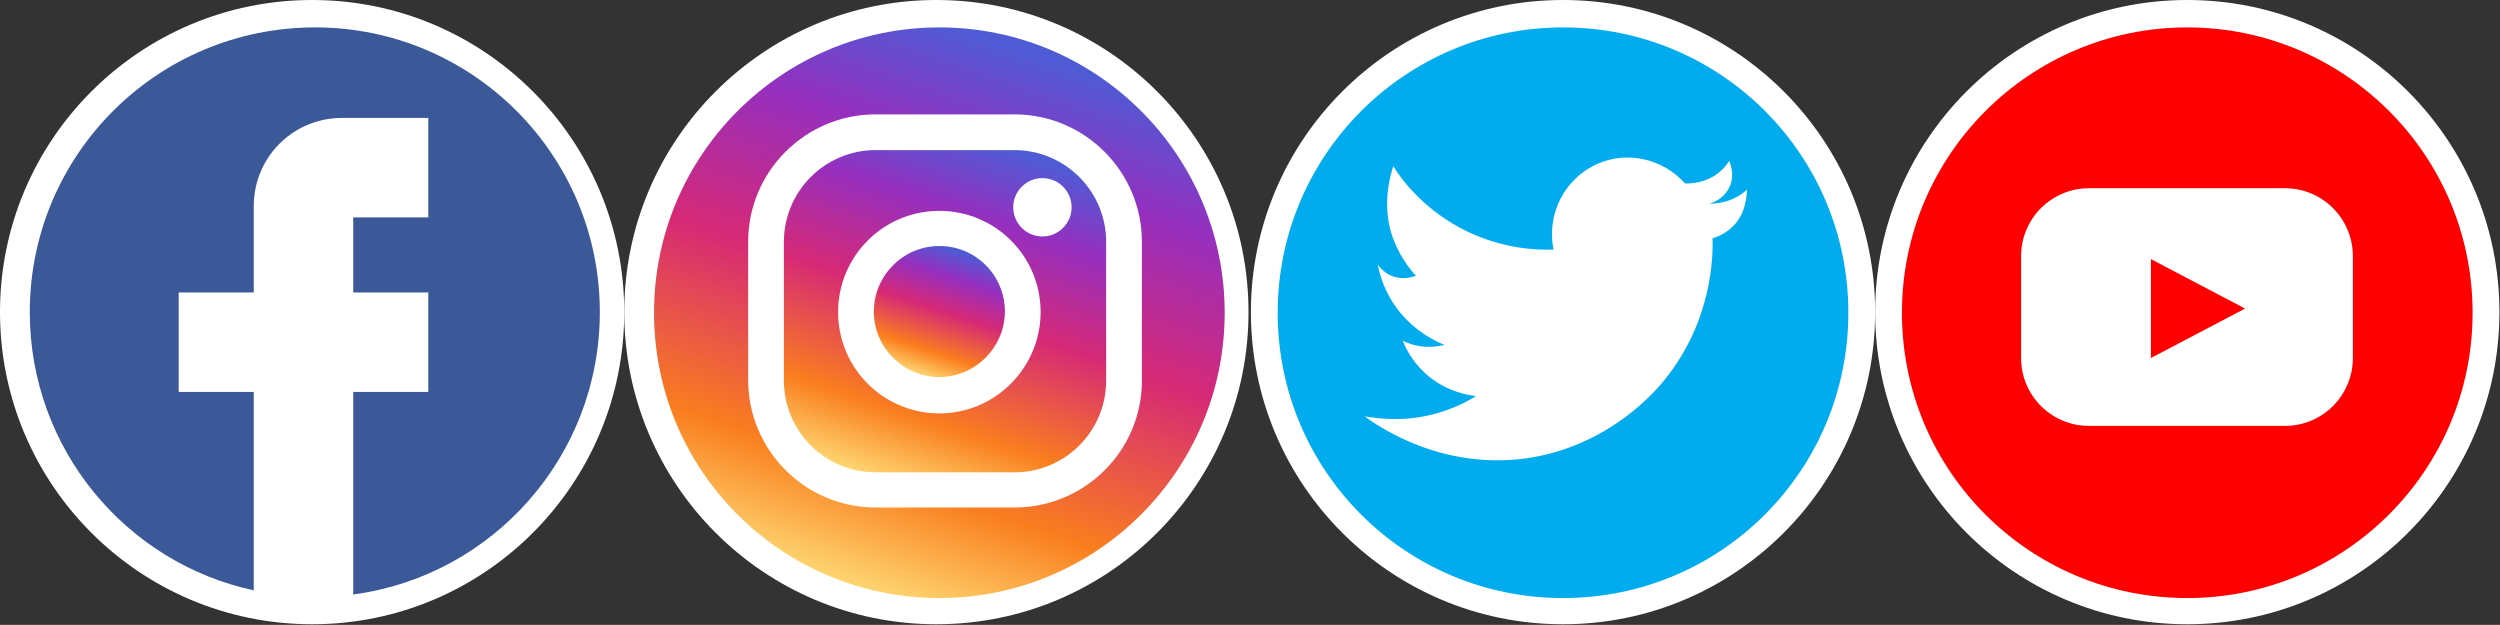 <?xml version="1.0" encoding="utf-8"?>
<!-- Generator: Adobe Illustrator 23.0.3, SVG Export Plug-In . SVG Version: 6.00 Build 0)  -->
<svg version="1.2" baseProfile="tiny" xmlns="http://www.w3.org/2000/svg" xmlns:xlink="http://www.w3.org/1999/xlink" x="0px"
	 y="0px" viewBox="0 0 419.7 104.9" xml:space="preserve">
<rect x="0" y="0" width="419.7" height="104.9" fill="#333333" stroke="none"/>
<g id="circulosBlancos">
	<circle fill="#FFFFFF" cx="52.4" cy="52.4" r="52.4"/>
	<circle fill="#FFFFFF" cx="157.2" cy="52.4" r="52.4"/>
	<circle fill="#FFFFFF" cx="262.4" cy="52.4" r="52.4"/>
	<circle fill="#FFFFFF" cx="367.2" cy="52.4" r="52.4"/>
</g>
<g id="facebook">
	<path fill="#3B5998" d="M52.9,4.6C26.4,4.6,5,26,5,52.4c0,22.9,16.1,42.1,37.6,46.7V65.8H30V49.1h12.6V34.6
		c0-8.2,6.6-14.8,14.8-14.8h14.5v16.7H59.3v12.6h12.6v16.7H59.3v34c23.4-3.1,41.4-23.2,41.4-47.4C100.7,26,79.3,4.6,52.9,4.6z"/>
</g>
<g id="insta">
	<g>
		<linearGradient id="SVGID_1_" gradientUnits="userSpaceOnUse" x1="148.896" y1="81.454" x2="168.017" y2="24.383">
			<stop  offset="0" style="stop-color:#FEDA75"/>
			<stop  offset="0.204" style="stop-color:#FA7E1E"/>
			<stop  offset="0.522" style="stop-color:#D62976"/>
			<stop  offset="0.79" style="stop-color:#962FBF"/>
			<stop  offset="0.994" style="stop-color:#4F5BD5"/>
		</linearGradient>
		<path fill="url(#SVGID_1_)" d="M170.3,25.2H147c-8.5,0-15.4,6.9-15.4,15.4v23.3c0,8.5,6.9,15.4,15.4,15.4h23.3
			c8.5,0,15.4-6.9,15.4-15.4V40.6C185.7,32.1,178.8,25.2,170.3,25.2z M157.7,69.4c-9.4,0-17-7.6-17-17c0-9.4,7.6-17,17-17
			c9.4,0,17,7.6,17,17C174.7,61.7,167.1,69.4,157.7,69.4z M175,39.7c-2.7,0-4.9-2.2-4.9-4.9c0-2.7,2.2-4.9,4.9-4.9
			c2.7,0,4.9,2.2,4.9,4.9C179.9,37.5,177.7,39.7,175,39.7z"/>
		<linearGradient id="SVGID_2_" gradientUnits="userSpaceOnUse" x1="154.09" y1="63.042" x2="161.11" y2="42.087">
			<stop  offset="0" style="stop-color:#FEDA75"/>
			<stop  offset="0.204" style="stop-color:#FA7E1E"/>
			<stop  offset="0.522" style="stop-color:#D62976"/>
			<stop  offset="0.79" style="stop-color:#962FBF"/>
			<stop  offset="0.994" style="stop-color:#4F5BD5"/>
		</linearGradient>
		<path fill="url(#SVGID_2_)" d="M157.7,41.3c-6.1,0-11,5-11,11c0,6.1,5,11,11,11s11-5,11-11C168.7,46.2,163.8,41.3,157.7,41.3z"/>
		<linearGradient id="SVGID_3_" gradientUnits="userSpaceOnUse" x1="142.093" y1="98.9" x2="172.505" y2="8.126">
			<stop  offset="0" style="stop-color:#FEDA75"/>
			<stop  offset="0.204" style="stop-color:#FA7E1E"/>
			<stop  offset="0.522" style="stop-color:#D62976"/>
			<stop  offset="0.79" style="stop-color:#962FBF"/>
			<stop  offset="0.994" style="stop-color:#4F5BD5"/>
		</linearGradient>
		<path fill="url(#SVGID_3_)" d="M157.7,4.6c-26.4,0-47.9,21.4-47.9,47.9s21.4,47.9,47.9,47.9c26.4,0,47.9-21.4,47.9-47.9
			S184.1,4.6,157.7,4.6z M170.3,85.2H147c-11.8,0-21.4-9.6-21.4-21.4V40.6c0-11.8,9.6-21.4,21.4-21.4h23.3
			c11.8,0,21.4,9.6,21.4,21.4v23.3C191.7,75.7,182.1,85.2,170.3,85.2z"/>
	</g>
</g>
<g id="twit">
	<path fill="#00ACEE" d="M262.4,4.6c-26.4,0-47.9,21.4-47.9,47.9s21.4,47.9,47.9,47.9s47.9-21.4,47.9-47.9S288.9,4.6,262.4,4.6z
		 M291.3,37.6c-1.4,1.6-3.1,2.2-3.8,2.4c0.1,2.9,0,13.8-8,23.7c-1.5,1.9-8.9,10.6-21.8,13c-15.3,2.8-26.7-5.4-28.6-6.8
		c2.4,0.4,6.5,0.9,11.3-0.3c3.2-0.8,5.6-2,7.4-3.1c-1.5-0.2-5.2-0.8-8.5-3.8c-2.2-2-3.3-4.2-3.8-5.5c0.8,0.4,2.1,0.9,3.7,1
		c1.4,0.1,2.5-0.1,3.3-0.3c-1.5-0.6-4.7-2.1-7.5-5.5c-2.6-3.2-3.4-6.4-3.7-8c0.2,0.3,1.1,1.6,2.9,2.1c1.7,0.5,3.1-0.1,3.5-0.2
		c-1.1-1.2-3.1-3.7-4.2-7.4c-1.4-5.1-0.1-9.4,0.4-11c1.5,2.4,5.4,7.6,12.5,11c6.1,2.9,11.6,3.1,14.4,3c-1.2-6,1.9-12,7.4-14.4
		c5-2.2,10.9-0.9,14.7,3.3c0.7,0,2.4,0,4.2-0.9c1.8-0.9,2.8-2.2,3.2-2.9c0.1,0.3,1,2.2,0.1,4.3c-1,2.2-3.1,2.8-3.4,2.9
		c0.7,0,1.7-0.1,2.8-0.4c1.7-0.5,2.9-1.4,3.5-2C293.2,32.2,293.4,35.1,291.3,37.6z"/>
</g>
<g id="you">
	<g>
		<polygon fill="#FF0000" points="361.1,60.1 376.9,51.8 361.1,43.5 		"/>
		<path fill="#FF0000" d="M367.2,4.6c-26.4,0-47.9,21.4-47.9,47.9s21.4,47.9,47.9,47.9c26.4,0,47.9-21.4,47.9-47.9
			S393.6,4.6,367.2,4.6z M395,60.1c0,6.3-5.1,11.4-11.4,11.4h-32.9c-6.3,0-11.4-5.1-11.4-11.4V43c0-6.3,5.1-11.4,11.4-11.4h32.9
			c6.3,0,11.4,5.1,11.4,11.4V60.1z"/>
	</g>
</g>
</svg>
